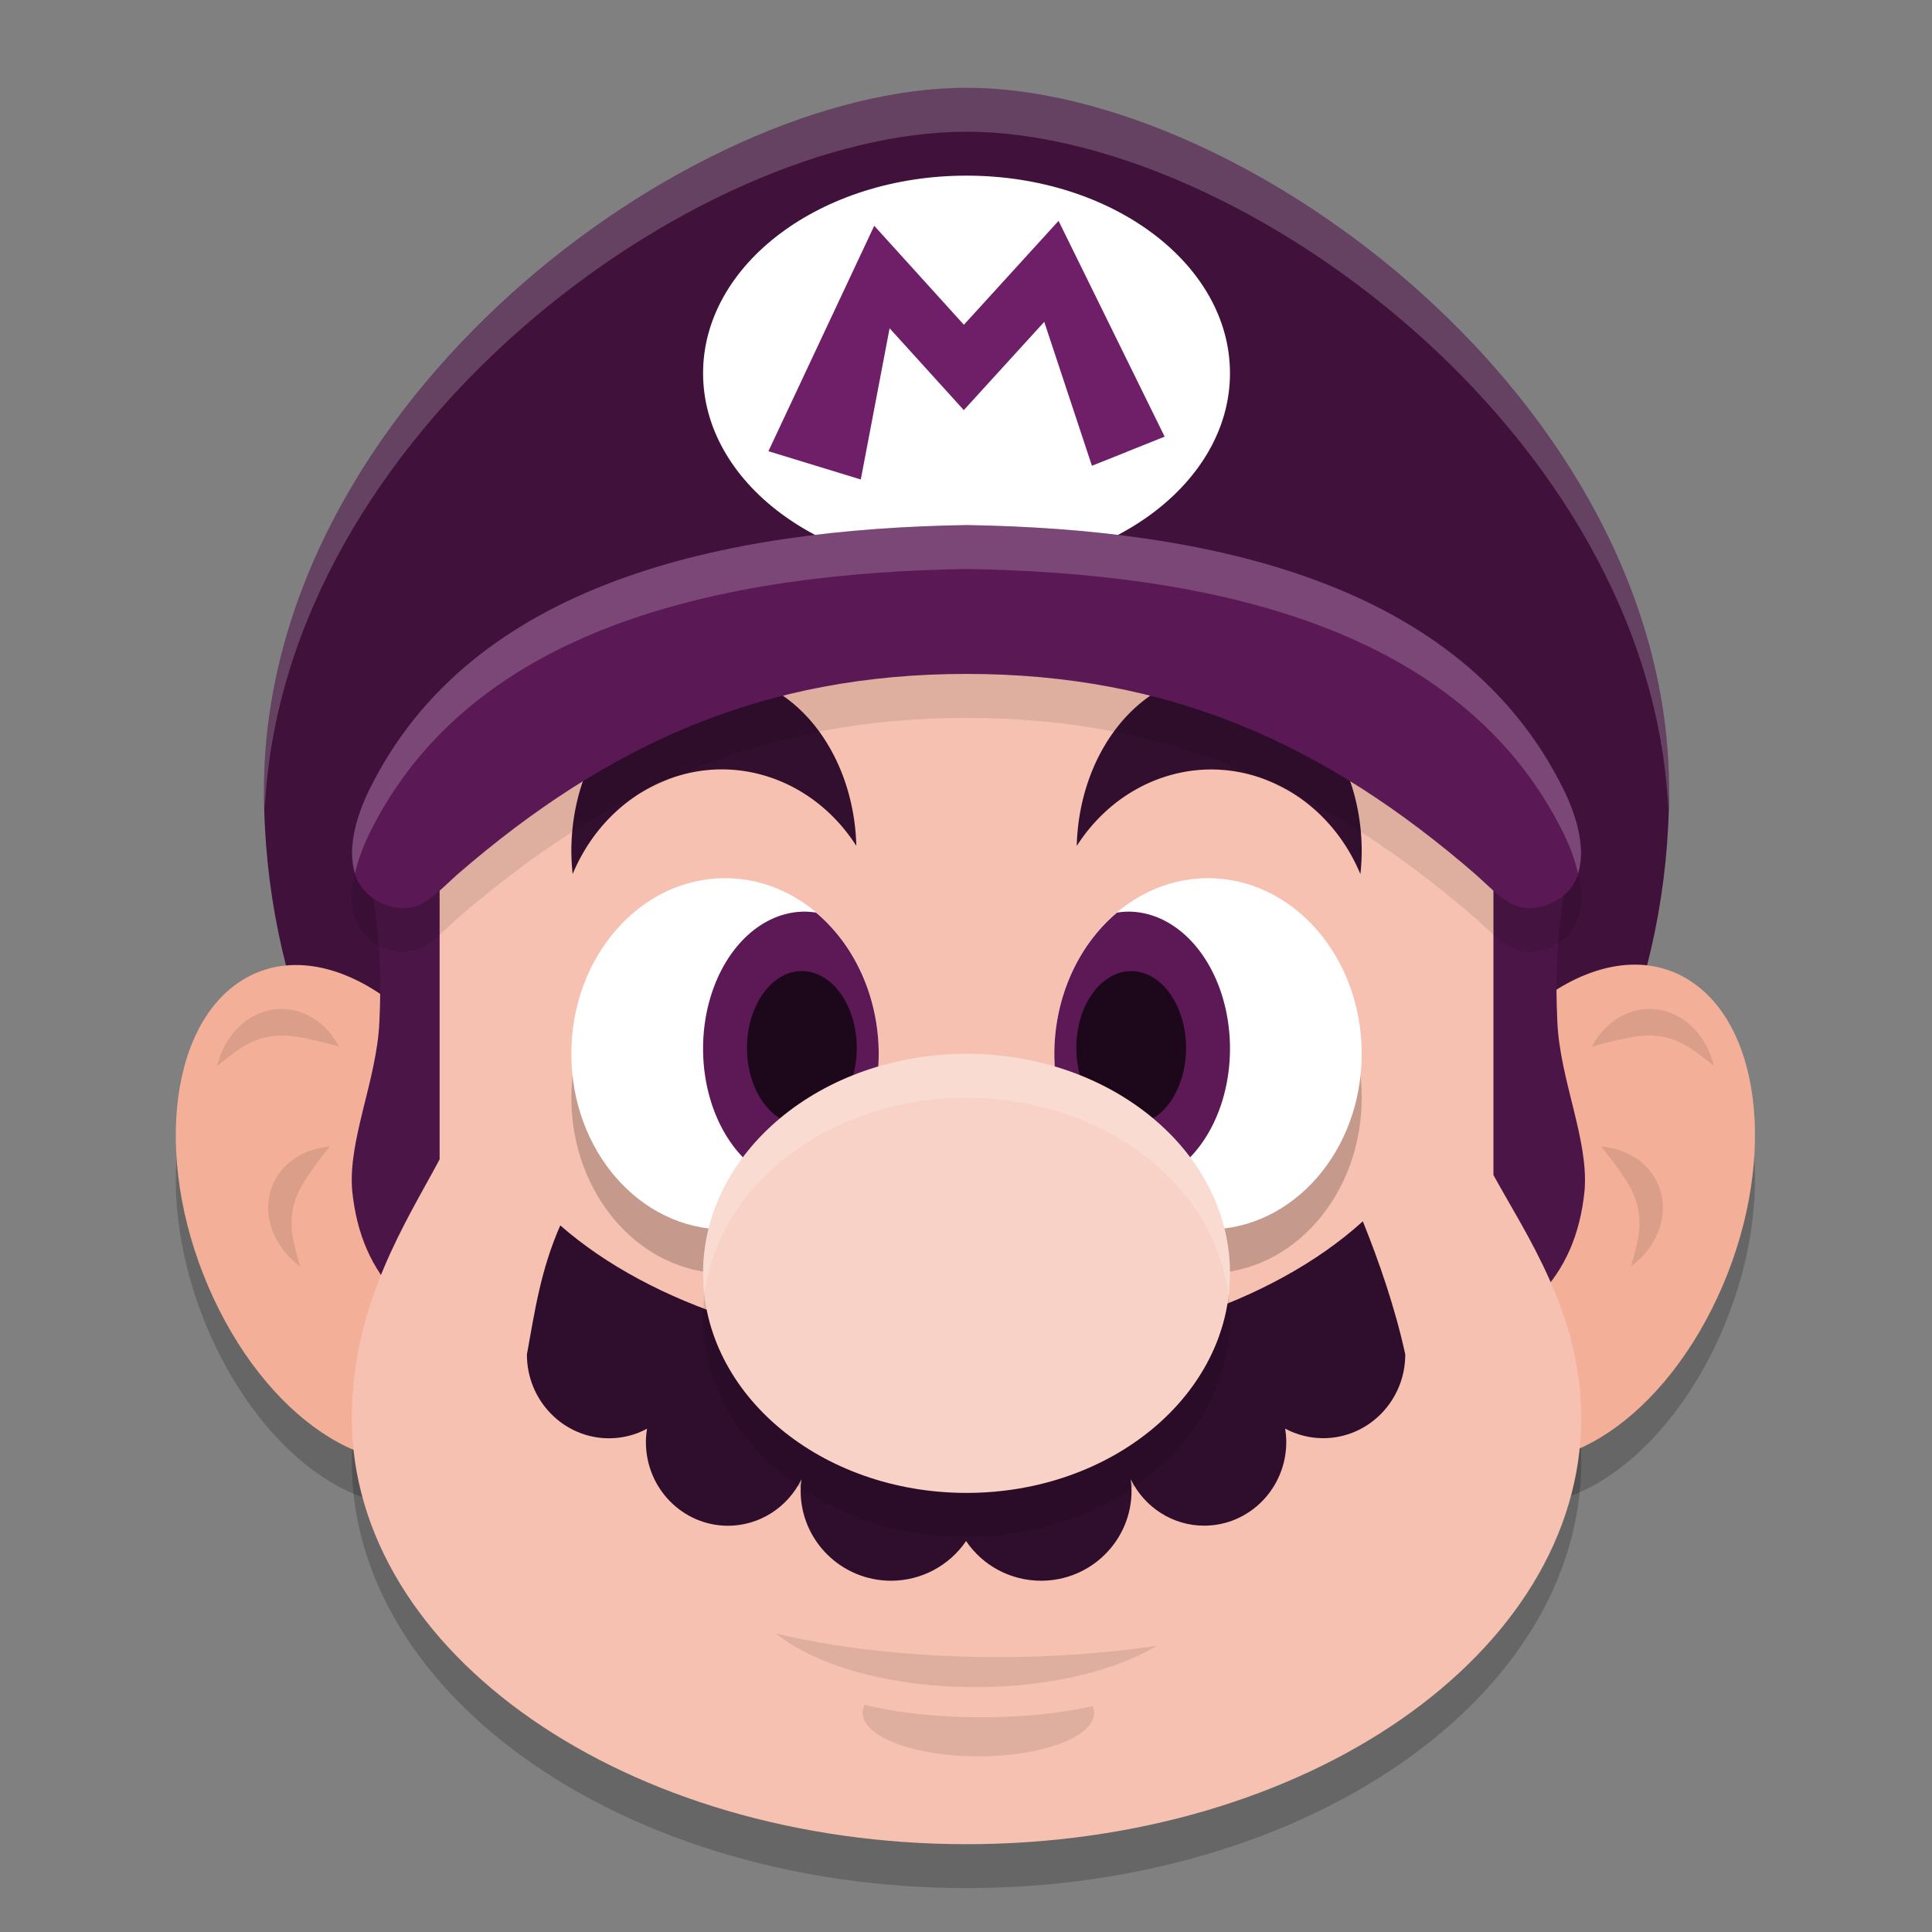 <svg xmlns="http://www.w3.org/2000/svg" width="22" height="22" version="1.1">
 <rect width="100%" height="100%" fill="#808080" stroke="none"/>
 <ellipse style="opacity:0.2" cx="-22.5" cy="2.803" rx="1.84" ry="2.928" transform="matrix(-0.852,-0.523,-0.421,0.907,0,0)"/>
 <ellipse style="opacity:0.2" cx="-2.419" cy="14.387" rx="1.84" ry="2.928" transform="matrix(0.852,-0.523,0.421,0.907,0,0)"/>
 <path style="opacity:0.2" d="m 5.006,9.123 v 4.579 c -0.371,0.697 -1,1.646 -1,2.943 0,2.682 3.134,4.855 7,4.855 3.866,0 7,-2.174 7,-4.855 0,-1.189 -0.629,-2.086 -1,-2.765 V 9.123 l -6,-2.245 z"/>
 <path style="fill:#3f113b" d="m 19.006,9 c 0,4.418 -3.582,8 -8,8 -4.418,0 -8,-3.582 -8,-8 0,-4.418 4.844,-8 8,-8 3.156,0 8,3.582 8,8 z"/>
 <ellipse style="fill:#f3af98" cx="-22.288" cy="2.374" rx="1.84" ry="2.928" transform="matrix(-0.852,-0.523,-0.421,0.907,0,0)"/>
 <path style="opacity:0.1" d="m 18.782,11.489 c 0.343,6e-4 0.643,0.265 0.734,0.648 -0.235,-0.182 -0.407,-0.346 -0.755,-0.346 -0.162,1.63e-4 -0.483,0.083 -0.633,0.127 0.138,-0.265 0.386,-0.428 0.653,-0.428 z"/>
 <path style="opacity:0.1" d="m 18.883,13.491 c 0.133,0.316 0.006,0.695 -0.31,0.929 0.076,-0.288 0.16,-0.509 0.025,-0.83 -0.063,-0.149 -0.265,-0.412 -0.363,-0.533 0.298,0.023 0.544,0.188 0.649,0.435 z"/>
 <path style="fill:#4c1547" d="m 17.894,9.366 h -1.588 v 6.091 c 1.032,-0.353 1.638,-0.884 1.738,-1.903 0.047,-0.576 -0.279,-1.25 -0.31,-1.912 -0.049,-1.05 0.092,-1.316 0.159,-2.276 z"/>
 <ellipse style="fill:#f3af98" cx="-2.207" cy="13.958" rx="1.84" ry="2.928" transform="matrix(0.852,-0.523,0.421,0.907,0,0)"/>
 <path style="opacity:0.1" d="m 3.207,11.489 c -0.343,6e-4 -0.643,0.265 -0.734,0.648 0.235,-0.182 0.407,-0.346 0.755,-0.346 0.162,1.63e-4 0.483,0.083 0.633,0.127 -0.138,-0.265 -0.386,-0.428 -0.653,-0.428 z"/>
 <path style="opacity:0.1" d="m 3.106,13.491 c -0.133,0.316 -0.006,0.695 0.31,0.929 -0.076,-0.288 -0.16,-0.509 -0.025,-0.83 0.063,-0.149 0.265,-0.412 0.363,-0.533 -0.298,0.023 -0.544,0.188 -0.649,0.435 z"/>
 <path style="fill:#4c1547" d="m 4.161,9.366 h 1.588 v 6.091 C 4.717,15.103 4.111,14.572 4.01,13.553 3.963,12.977 4.289,12.303 4.32,11.641 4.369,10.592 4.228,10.325 4.161,9.366 Z"/>
 <path style="fill:#f6c1b0" d="m 5.006,8.623 v 4.579 c -0.371,0.697 -1,1.646 -1,2.943 0,2.682 3.134,4.855 7,4.855 3.866,0 7,-2.174 7,-4.855 0,-1.189 -0.629,-2.086 -1,-2.765 V 8.623 l -6,-2.245 z"/>
 <path style="opacity:0.1" d="m 8.838,18.602 a 2.62,1.216 0 0 0 2.269,0.61 2.62,1.216 0 0 0 2.067,-0.472 4.042,1.216 0 0 1 -1.811,0.13 4.042,1.216 0 0 1 -2.525,-0.269 z m 1.008,0.811 a 1.319,0.497 0 0 0 -0.023,0.092 A 1.319,0.497 0 0 0 11.141,20 a 1.319,0.497 0 0 0 1.318,-0.496 1.319,0.497 0 0 0 -0.017,-0.077 1.901,0.497 0 0 1 -1.268,0.128 1.901,0.497 0 0 1 -1.329,-0.143 z"/>
 <path style="fill:#2f0d2c" d="m 15.517,13.909 c -1.038,0.939 -2.759,1.501 -4.598,1.501 -1.805,-0.002 -3.497,-0.544 -4.539,-1.456 -0.225,0.511 -0.291,0.982 -0.38,1.47 -3.05e-5,0.527 0.419,0.954 0.935,0.954 0.151,-1.25e-4 0.3,-0.037 0.433,-0.109 -0.008,0.05 -0.013,0.101 -0.013,0.152 8.96e-5,0.527 0.419,0.953 0.935,0.953 0.354,-4.54e-4 0.678,-0.205 0.836,-0.529 -0.006,0.043 -0.009,0.087 -0.009,0.13 6.8e-5,0.566 0.461,1.025 1.03,1.025 0.342,-1.21e-4 0.662,-0.17 0.854,-0.452 0.191,0.283 0.511,0.452 0.854,0.452 0.569,9.4e-5 1.03,-0.459 1.03,-1.025 -3.64e-4,-0.044 -0.004,-0.087 -0.009,-0.131 0.158,0.324 0.481,0.529 0.836,0.529 0.516,-8e-6 0.935,-0.427 0.935,-0.953 -3.91e-4,-0.051 -0.005,-0.102 -0.013,-0.152 0.134,0.071 0.282,0.109 0.433,0.109 0.516,-7e-6 0.935,-0.427 0.935,-0.954 -0.114,-0.524 -0.297,-1.054 -0.483,-1.515 z"/>
 <path style="fill:#320e2f" d="M 8.129,7.668 A 1.624,2.026 0 0 0 6.506,9.694 1.624,2.026 0 0 0 6.521,9.953 1.867,2.026 0 0 1 8.221,8.761 1.867,2.026 0 0 1 9.751,9.632 1.624,2.026 0 0 0 8.129,7.668 Z"/>
 <ellipse style="fill:#ffffff" cx="11.006" cy="4.25" rx="3" ry="2.25"/>
 <path style="fill:#6f1e68" d="m 12.054,2.515 -1.078,1.183 -1.021,-1.127 -1.205,2.567 1.052,0.322 0.328,-1.722 0.845,0.932 0.916,-1.005 0.543,1.639 0.828,-0.332 z"/>
 <ellipse style="opacity:0.2" cx="8.256" cy="12.5" rx="1.75" ry="2"/>
 <ellipse style="fill:#ffffff" cx="8.256" cy="12" rx="1.75" ry="2"/>
 <path style="fill:#5c1956" d="M 9.163,10.381 A 1.158,1.559 0 0 0 8.006,11.94 1.158,1.559 0 0 0 9.163,13.5 1.158,1.559 0 0 0 9.463,13.446 1.75,2 0 0 0 10.006,12 1.75,2 0 0 0 9.292,10.392 1.158,1.559 0 0 0 9.163,10.381 Z"/>
 <ellipse style="fill:#1d081b" cx="9.131" cy="11.933" rx=".625" ry=".875"/>
 <path style="fill:#320e2f" d="m 13.882,7.668 a 1.624,2.026 0 0 1 1.624,2.026 1.624,2.026 0 0 1 -0.015,0.26 1.867,2.026 0 0 0 -1.699,-1.192 1.867,2.026 0 0 0 -1.531,0.871 1.624,2.026 0 0 1 1.622,-1.964 z"/>
 <ellipse style="opacity:0.2" cx="-13.756" cy="12.5" rx="1.75" ry="2" transform="scale(-1,1)"/>
 <ellipse style="fill:#ffffff" cx="-13.756" cy="12" rx="1.75" ry="2" transform="scale(-1,1)"/>
 <path style="fill:#5c1956" d="M 12.849,10.381 A 1.158,1.559 0 0 1 14.006,11.94 1.158,1.559 0 0 1 12.849,13.5 1.158,1.559 0 0 1 12.549,13.446 1.75,2 0 0 1 12.006,12 a 1.75,2 0 0 1 0.714,-1.608 1.158,1.559 0 0 1 0.129,-0.011 z"/>
 <ellipse style="fill:#1d081b" cx="-12.881" cy="11.933" rx=".625" ry=".875" transform="scale(-1,1)"/>
 <ellipse style="opacity:0.1" cx="11.006" cy="15" rx="3" ry="2.5"/>
 <ellipse style="fill:#f8d2c6" cx="11.006" cy="14.5" rx="3" ry="2.5"/>
 <path style="opacity:0.1" d="M 11.006,6.479 C 8.251,6.525 5.37,7.123 4.206,9.493 c -0.231,0.471 -0.34,1.044 0.111,1.278 0.415,0.198 0.598,-0.049 0.887,-0.309 1.725,-1.496 3.505,-2.287 5.802,-2.287 2.297,0 4.077,0.791 5.802,2.287 0.289,0.259 0.472,0.507 0.887,0.309 0.451,-0.234 0.343,-0.808 0.111,-1.278 C 16.641,7.123 13.761,6.525 11.006,6.479 Z"/>
 <path style="fill:#5a1954" d="M 11.006,5.979 C 8.251,6.024 5.37,6.623 4.206,8.992 c -0.231,0.471 -0.34,1.044 0.111,1.278 0.415,0.198 0.598,-0.049 0.887,-0.309 1.725,-1.496 3.505,-2.287 5.802,-2.287 2.297,0 4.077,0.791 5.802,2.287 0.289,0.259 0.472,0.507 0.887,0.309 0.451,-0.234 0.343,-0.808 0.111,-1.278 C 16.641,6.623 13.761,6.024 11.006,5.979 Z"/>
 <path style="opacity:0.2;fill:#ffffff" d="M 11.006,5.979 C 8.251,6.024 5.37,6.623 4.206,8.992 4.051,9.308 3.956,9.668 4.043,9.942 4.078,9.791 4.135,9.637 4.206,9.492 5.37,7.123 8.251,6.524 11.006,6.479 c 2.755,0.046 5.636,0.644 6.8,3.014 0.071,0.145 0.128,0.299 0.163,0.45 0.087,-0.275 -0.008,-0.635 -0.163,-0.95 -1.164,-2.369 -4.045,-2.968 -6.8,-3.014 z"/>
 <path style="opacity:0.2;fill:#ffffff" d="M 11.006,1 C 7.85,1 3.006,4.582 3.006,9 c 0,0.067 0.008,0.132 0.01,0.199 C 3.228,4.92 7.922,1.5 11.006,1.5 c 3.084,0 7.778,3.42 7.99,7.699 0.002,-0.067 0.01,-0.132 0.01,-0.199 0,-4.418 -4.844,-8 -8,-8 z"/>
 <path style="opacity:0.2;fill:#ffffff" d="m 11.006,12 a 3,2.5 0 0 0 -3,2.5 3,2.5 0 0 0 0.017,0.238 A 3,2.5 0 0 1 11.006,12.5 a 3,2.5 0 0 1 2.983,2.262 3,2.5 0 0 0 0.017,-0.262 3,2.5 0 0 0 -3,-2.5 z"/>
</svg>
